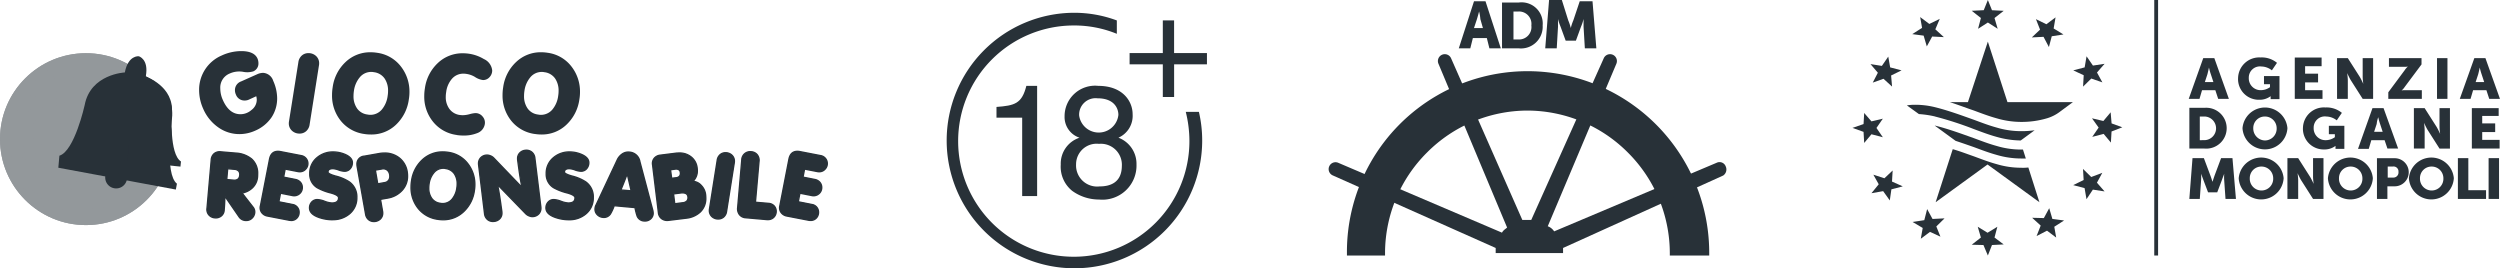 <svg xmlns="http://www.w3.org/2000/svg" xmlns:xlink="http://www.w3.org/1999/xlink" width="195.685" height="21" viewBox="0 0 195.685 21">
  <defs>
    <clipPath id="clip-path">
      <circle id="Ellipse_69" data-name="Ellipse 69" cx="6.727" cy="6.727" r="6.727" fill="none"/>
    </clipPath>
  </defs>
  <g id="Group_792" data-name="Group 792" transform="translate(-1424 -1469)">
    <g id="gioco_responsabile_w" transform="translate(1420.298 1465.254)">
      <g id="Group_704" data-name="Group 704" transform="translate(3.702 7.91)" opacity="0.5" clip-path="url(#clip-path)">
        <rect id="Rectangle_598" data-name="Rectangle 598" width="13.453" height="13.454" fill="#283138"/>
        <circle id="Ellipse_31" data-name="Ellipse 31" cx="6.727" cy="6.727" r="6.727" transform="translate(0 0.001)" fill="#283138"/>
        <circle id="Ellipse_32" data-name="Ellipse 32" cx="6.55" cy="6.55" r="6.55" transform="translate(0.177 0.177)" fill="#283138"/>
        <circle id="Ellipse_33" data-name="Ellipse 33" cx="6.372" cy="6.372" r="6.372" transform="translate(0.354 0.355)" fill="#283138"/>
        <circle id="Ellipse_34" data-name="Ellipse 34" cx="6.195" cy="6.195" r="6.195" transform="translate(0.531 0.532)" fill="#283138"/>
        <circle id="Ellipse_35" data-name="Ellipse 35" cx="6.019" cy="6.019" r="6.019" transform="translate(0.708 0.708)" fill="#283138"/>
        <circle id="Ellipse_36" data-name="Ellipse 36" cx="5.841" cy="5.841" r="5.841" transform="translate(0.885 0.886)" fill="#283138"/>
        <circle id="Ellipse_37" data-name="Ellipse 37" cx="5.664" cy="5.664" r="5.664" transform="translate(1.062 1.063)" fill="#283138"/>
        <circle id="Ellipse_38" data-name="Ellipse 38" cx="5.488" cy="5.488" r="5.488" transform="translate(1.239 1.24)" fill="#283138"/>
        <circle id="Ellipse_39" data-name="Ellipse 39" cx="5.311" cy="5.311" r="5.311" transform="translate(1.416 1.416)" fill="#283138"/>
        <circle id="Ellipse_40" data-name="Ellipse 40" cx="5.133" cy="5.133" r="5.133" transform="translate(1.593 1.594)" fill="#283138"/>
        <circle id="Ellipse_41" data-name="Ellipse 41" cx="4.956" cy="4.956" r="4.956" transform="translate(1.77 1.771)" fill="#283138"/>
        <circle id="Ellipse_42" data-name="Ellipse 42" cx="4.78" cy="4.78" r="4.78" transform="translate(1.947 1.947)" fill="#283138"/>
        <circle id="Ellipse_43" data-name="Ellipse 43" cx="4.602" cy="4.602" r="4.602" transform="translate(2.124 2.125)" fill="#283138"/>
        <circle id="Ellipse_44" data-name="Ellipse 44" cx="4.425" cy="4.425" r="4.425" transform="translate(2.301 2.302)" fill="#283138"/>
        <circle id="Ellipse_45" data-name="Ellipse 45" cx="4.249" cy="4.249" r="4.249" transform="translate(2.478 2.479)" fill="#283138"/>
        <circle id="Ellipse_46" data-name="Ellipse 46" cx="4.071" cy="4.071" r="4.071" transform="translate(2.655 2.656)" fill="#283138"/>
        <circle id="Ellipse_47" data-name="Ellipse 47" cx="3.894" cy="3.894" r="3.894" transform="translate(2.832 2.833)" fill="#283138"/>
        <circle id="Ellipse_48" data-name="Ellipse 48" cx="3.717" cy="3.717" r="3.717" transform="translate(3.009 3.01)" fill="#283138"/>
        <circle id="Ellipse_49" data-name="Ellipse 49" cx="3.54" cy="3.54" r="3.54" transform="translate(3.186 3.187)" fill="#283138"/>
        <circle id="Ellipse_50" data-name="Ellipse 50" cx="3.363" cy="3.363" r="3.363" transform="translate(3.363 3.364)" fill="#283138"/>
        <circle id="Ellipse_51" data-name="Ellipse 51" cx="3.186" cy="3.186" r="3.186" transform="translate(3.54 3.541)" fill="#283138"/>
        <circle id="Ellipse_52" data-name="Ellipse 52" cx="3.009" cy="3.009" r="3.009" transform="translate(3.717 3.718)" fill="#283138"/>
        <circle id="Ellipse_53" data-name="Ellipse 53" cx="2.832" cy="2.832" r="2.832" transform="translate(3.894 3.895)" fill="#283138"/>
        <circle id="Ellipse_54" data-name="Ellipse 54" cx="2.655" cy="2.655" r="2.655" transform="translate(4.071 4.072)" fill="#283138"/>
        <circle id="Ellipse_55" data-name="Ellipse 55" cx="2.478" cy="2.478" r="2.478" transform="translate(4.249 4.249)" fill="#283138"/>
        <circle id="Ellipse_56" data-name="Ellipse 56" cx="2.301" cy="2.301" r="2.301" transform="translate(4.425 4.426)" fill="#283138"/>
        <circle id="Ellipse_57" data-name="Ellipse 57" cx="2.124" cy="2.124" r="2.124" transform="translate(4.602 4.603)" fill="#283138"/>
        <circle id="Ellipse_58" data-name="Ellipse 58" cx="1.947" cy="1.947" r="1.947" transform="translate(4.78 4.78)" fill="#283138"/>
        <circle id="Ellipse_59" data-name="Ellipse 59" cx="1.77" cy="1.77" r="1.77" transform="translate(4.956 4.957)" fill="#283138"/>
        <circle id="Ellipse_60" data-name="Ellipse 60" cx="1.593" cy="1.593" r="1.593" transform="translate(5.133 5.134)" fill="#283138"/>
        <circle id="Ellipse_61" data-name="Ellipse 61" cx="1.416" cy="1.416" r="1.416" transform="translate(5.31 5.311)" fill="#283138"/>
        <circle id="Ellipse_62" data-name="Ellipse 62" cx="1.239" cy="1.239" r="1.239" transform="translate(5.488 5.488)" fill="#283138"/>
        <circle id="Ellipse_63" data-name="Ellipse 63" cx="1.062" cy="1.062" r="1.062" transform="translate(5.664 5.665)" fill="#283138"/>
        <circle id="Ellipse_64" data-name="Ellipse 64" cx="0.885" cy="0.885" r="0.885" transform="translate(5.841 5.842)" fill="#283138"/>
        <circle id="Ellipse_65" data-name="Ellipse 65" cx="0.708" cy="0.708" r="0.708" transform="translate(6.019 6.019)" fill="#283138"/>
        <circle id="Ellipse_66" data-name="Ellipse 66" cx="0.531" cy="0.531" r="0.531" transform="translate(6.195 6.196)" fill="#283138"/>
        <circle id="Ellipse_67" data-name="Ellipse 67" cx="0.354" cy="0.354" r="0.354" transform="translate(6.372 6.373)" fill="#283138"/>
        <circle id="Ellipse_68" data-name="Ellipse 68" cx="0.177" cy="0.177" r="0.177" transform="translate(6.55 6.55)" fill="#283138"/>
      </g>
      <path id="Path_1006" data-name="Path 1006" d="M36.383,13.973a3.011,3.011,0,0,1-1.237.27,2.843,2.843,0,0,1-1.663-.533,3.43,3.43,0,0,1-1.172-1.45,3.57,3.57,0,0,1-.32-1.458A2.912,2.912,0,0,1,33.759,8.09a3.676,3.676,0,0,1,1.524-.344q1.016,0,1.278.582a.946.946,0,0,1,.074.36.661.661,0,0,1-.41.647,1.66,1.66,0,0,1-.811.029,1.814,1.814,0,0,0-1.024.135,1.183,1.183,0,0,0-.741,1.18,2.183,2.183,0,0,0,.2.893q.491,1.114,1.377,1.114a1.294,1.294,0,0,0,.86-.328,1,1,0,0,0,.418-.8,1.044,1.044,0,0,0-.041-.279l-.565.26a.775.775,0,0,1-.328.075.71.71,0,0,1-.7-.469.8.8,0,0,1-.074-.331.716.716,0,0,1,.475-.691l1.27-.567a1.157,1.157,0,0,1,.459-.107.886.886,0,0,1,.794.631A3.375,3.375,0,0,1,38.1,11.43a2.687,2.687,0,0,1-.428,1.485A2.951,2.951,0,0,1,36.383,13.973Z" transform="translate(-12.704 0)" fill="#283138"/>
      <path id="Path_1007" data-name="Path 1007" d="M44.737,13.523a.838.838,0,0,1,.017-.165l.729-4.6a.841.841,0,0,1,.266-.528.758.758,0,0,1,.52-.193.85.85,0,0,1,.6.225.765.765,0,0,1,.242.586.834.834,0,0,1-.017.165l-.727,4.6a.841.841,0,0,1-.266.528.757.757,0,0,1-.52.193.848.848,0,0,1-.6-.225.764.764,0,0,1-.244-.586Z" transform="translate(-18.428 -0.132)" fill="#283138"/>
      <path id="Path_1008" data-name="Path 1008" d="M53.411,14.308a2.853,2.853,0,0,1-1.86-1.047,3.136,3.136,0,0,1-.672-2.015,3.684,3.684,0,0,1,.049-.59,3.305,3.305,0,0,1,1.009-1.981A2.782,2.782,0,0,1,53.9,7.91a3.189,3.189,0,0,1,.507.041A2.81,2.81,0,0,1,56.251,9a3.18,3.18,0,0,1,.688,2.028,3.385,3.385,0,0,1-.049.573,3.331,3.331,0,0,1-1,1.975,2.77,2.77,0,0,1-1.965.771A3.187,3.187,0,0,1,53.411,14.308Zm.762-4.834a.937.937,0,0,0-.213-.025,1.151,1.151,0,0,0-.9.409,2.076,2.076,0,0,0-.467,1.065,2.585,2.585,0,0,0-.033.409,1.644,1.644,0,0,0,.279.975,1.161,1.161,0,0,0,.811.475,1.047,1.047,0,0,0,.22.025,1.165,1.165,0,0,0,.91-.418,2.065,2.065,0,0,0,.451-1.057,2.4,2.4,0,0,0,.033-.393,1.681,1.681,0,0,0-.27-.975,1.193,1.193,0,0,0-.818-.492Z" transform="translate(-21.187 -0.073)" fill="#283138"/>
      <path id="Path_1009" data-name="Path 1009" d="M66.512,14.443A2.848,2.848,0,0,1,64.66,13.4a3.1,3.1,0,0,1-.68-2.007,3.581,3.581,0,0,1,.049-.59,3.314,3.314,0,0,1,1.012-1.987,2.792,2.792,0,0,1,1.971-.766,3.3,3.3,0,0,1,.508.041,3.122,3.122,0,0,1,1.123.409,1.1,1.1,0,0,1,.655.893.752.752,0,0,1-.209.528.672.672,0,0,1-.512.225,1.5,1.5,0,0,1-.647-.254,1.815,1.815,0,0,0-.661-.229,1.471,1.471,0,0,0-.22-.017,1.163,1.163,0,0,0-.893.393,1.934,1.934,0,0,0-.459,1.047,2.159,2.159,0,0,0-.033.369,1.543,1.543,0,0,0,.279.942,1.2,1.2,0,0,0,.819.483,1.785,1.785,0,0,0,.237.017,2.187,2.187,0,0,0,.537-.082,2.088,2.088,0,0,1,.447-.082.706.706,0,0,1,.57.275.716.716,0,0,1,.165.6.91.91,0,0,1-.614.7,2.758,2.758,0,0,1-1.057.18,3.25,3.25,0,0,1-.535-.04Z" transform="translate(-27.07 -0.134)" fill="#283138"/>
      <path id="Path_1010" data-name="Path 1010" d="M77.636,14.308a2.853,2.853,0,0,1-1.86-1.047,3.136,3.136,0,0,1-.672-2.015,3.684,3.684,0,0,1,.049-.59,3.305,3.305,0,0,1,1.012-1.981,2.782,2.782,0,0,1,1.962-.766,3.189,3.189,0,0,1,.507.041A2.81,2.81,0,0,1,80.479,9a3.18,3.18,0,0,1,.688,2.028,3.384,3.384,0,0,1-.049.573,3.33,3.33,0,0,1-1.008,1.975,2.771,2.771,0,0,1-1.966.771,3.189,3.189,0,0,1-.508-.041ZM78.4,9.475a.939.939,0,0,0-.213-.025,1.151,1.151,0,0,0-.9.409,2.076,2.076,0,0,0-.467,1.065,2.573,2.573,0,0,0-.033.409,1.645,1.645,0,0,0,.279.975,1.161,1.161,0,0,0,.811.475,1.047,1.047,0,0,0,.22.025,1.165,1.165,0,0,0,.91-.418,2.065,2.065,0,0,0,.451-1.057,2.4,2.4,0,0,0,.033-.393,1.681,1.681,0,0,0-.271-.975,1.193,1.193,0,0,0-.818-.492Z" transform="translate(-32.066 -0.073)" fill="#283138"/>
      <path id="Path_1011" data-name="Path 1011" d="M34.493,25.5a8.371,8.371,0,0,1-.041,1.073.631.631,0,0,1-.226.489.682.682,0,0,1-.51.145.668.668,0,0,1-.465-.232.652.652,0,0,1-.142-.516l.331-3.779a.694.694,0,0,1,.226-.489.669.669,0,0,1,.516-.145l1.181.1a2.109,2.109,0,0,1,1.241.466,1.48,1.48,0,0,1,.466,1.16q0,.11-.007.22a1.319,1.319,0,0,1-.4.864,1.588,1.588,0,0,1-.816.412l.857,1.093a.594.594,0,0,1,.142.425.679.679,0,0,1-.229.462.621.621,0,0,1-.5.165.638.638,0,0,1-.5-.283Zm.762-2.085-.526-.047-.074.852.526.047q.459.04.493-.391t-.418-.461Z" transform="translate(-13.204 -6.42)" fill="#283138"/>
      <path id="Path_1012" data-name="Path 1012" d="M36.144,27.433a.491.491,0,0,1-.075,0,.692.692,0,0,1-.539-.307L34.507,25.64c0,.226-.014.527-.046.9a.684.684,0,0,1-.246.527.734.734,0,0,1-.551.157.723.723,0,0,1-.5-.252.707.707,0,0,1-.154-.557l.331-3.777a.749.749,0,0,1,.245-.526.728.728,0,0,1,.556-.158l1.181.1a2.17,2.17,0,0,1,1.273.479,1.539,1.539,0,0,1,.484,1.2q0,.11-.007.226a1.377,1.377,0,0,1-.415.9,1.614,1.614,0,0,1-.759.407l.8,1.026a.65.65,0,0,1,.153.463.734.734,0,0,1-.247.5A.669.669,0,0,1,36.144,27.433ZM34.381,25.27l1.236,1.792a.582.582,0,0,0,.459.26.566.566,0,0,0,.458-.151.621.621,0,0,0,.212-.426.538.538,0,0,0-.131-.386L35.705,25.2l.086-.017a1.543,1.543,0,0,0,.789-.4,1.273,1.273,0,0,0,.382-.83c0-.074.007-.147.007-.22a1.432,1.432,0,0,0-.447-1.121,2.068,2.068,0,0,0-1.212-.452l-1.181-.1a.615.615,0,0,0-.476.132.645.645,0,0,0-.208.453l-.331,3.779a.6.6,0,0,0,.129.477.61.61,0,0,0,.429.214.621.621,0,0,0,.47-.133.575.575,0,0,0,.206-.45,8.374,8.374,0,0,0,.041-1.067Zm.826-.987a.562.562,0,0,1-.079,0l-.58-.052.084-.958.58.052a.534.534,0,0,1,.38.165.463.463,0,0,1,.088.353.43.43,0,0,1-.472.443Zm-.542-.154.473.042a.428.428,0,0,0,.32-.071.378.378,0,0,0,.113-.27.362.362,0,0,0-.063-.275.432.432,0,0,0-.306-.127h0l-.472-.042Z" transform="translate(-13.158 -6.377)" fill="#283138"/>
      <path id="Path_1013" data-name="Path 1013" d="M42.946,27.383l-1.708-.331a.7.7,0,0,1-.408-.226.624.624,0,0,1-.159-.429.543.543,0,0,1,.02-.142l.712-3.644q.122-.621.661-.621a1,1,0,0,1,.162.014l1.639.317a.628.628,0,0,1,.347,1.073.594.594,0,0,1-.445.189.716.716,0,0,1-.142-.014l-1-.2-.122.634.918.182a.681.681,0,0,1,.4.226.606.606,0,0,1,.142.395.634.634,0,0,1-.641.641.8.8,0,0,1-.142-.013l-.924-.182-.128.675,1.059.209a.606.606,0,0,1,.526.614.635.635,0,0,1-.179.452.592.592,0,0,1-.448.189A.8.8,0,0,1,42.946,27.383Z" transform="translate(-16.603 -6.398)" fill="#283138"/>
      <path id="Path_1014" data-name="Path 1014" d="M43.043,27.406a.864.864,0,0,1-.151-.014h0l-1.708-.331a.759.759,0,0,1-.441-.243.68.68,0,0,1-.172-.464.6.6,0,0,1,.022-.156l.71-3.64c.086-.441.327-.664.716-.664a1.073,1.073,0,0,1,.171.014l1.641.318a.684.684,0,0,1,.379,1.164.649.649,0,0,1-.484.205.771.771,0,0,1-.153-.014l-.951-.185-.1.528.865.172a.737.737,0,0,1,.436.245.661.661,0,0,1,.154.429.674.674,0,0,1-.2.5.691.691,0,0,1-.645.187l-.872-.172-.11.569,1.007.2a.661.661,0,0,1,.57.667.689.689,0,0,1-.193.489.647.647,0,0,1-.488.2Zm-.132-.121a.548.548,0,0,0,.541-.159.6.6,0,0,0,.041-.776.561.561,0,0,0-.359-.2l-1.113-.22.148-.781.978.193a.582.582,0,0,0,.551-.158.562.562,0,0,0,.17-.417.547.547,0,0,0-.129-.36.631.631,0,0,0-.374-.207l-.97-.193.142-.74,1.058.206a.672.672,0,0,0,.132.013.538.538,0,0,0,.406-.172.576.576,0,0,0-.323-.982l-1.639-.317A.944.944,0,0,0,42.019,22c-.331,0-.532.189-.606.577L40.7,26.22a.5.5,0,0,0-.019.131.567.567,0,0,0,.145.393.652.652,0,0,0,.378.209Z" transform="translate(-16.558 -6.354)" fill="#283138"/>
      <path id="Path_1015" data-name="Path 1015" d="M49.487,27.379a3.152,3.152,0,0,1-1.12-.2q-.688-.256-.688-.729A.661.661,0,0,1,47.851,26a.574.574,0,0,1,.448-.192,1.837,1.837,0,0,1,.564.132,1.841,1.841,0,0,0,.57.132q.519,0,.52-.412,0-.2-.587-.371a4.39,4.39,0,0,1-1.08-.412,1.228,1.228,0,0,1-.587-1.1,1.564,1.564,0,0,1,.561-1.243,1.9,1.9,0,0,1,1.282-.452,2.38,2.38,0,0,1,.911.189q.58.25.58.654a.707.707,0,0,1-.169.466.559.559,0,0,1-.452.2,1.48,1.48,0,0,1-.445-.1,1.488,1.488,0,0,0-.452-.1q-.386,0-.386.27,0,.142.587.31a3.466,3.466,0,0,1,1.08.459,1.427,1.427,0,0,1,.587,1.221,1.6,1.6,0,0,1-.573,1.275,1.973,1.973,0,0,1-1.321.456Z" transform="translate(-19.75 -6.436)" fill="#283138"/>
      <path id="Path_1016" data-name="Path 1016" d="M49.443,27.39a3.221,3.221,0,0,1-1.139-.2c-.48-.179-.723-.441-.723-.78a.716.716,0,0,1,.186-.491.629.629,0,0,1,.489-.21,1.864,1.864,0,0,1,.582.138,1.8,1.8,0,0,0,.551.128c.417,0,.466-.2.466-.358,0-.06-.071-.182-.548-.319a4.387,4.387,0,0,1-1.094-.418,1.284,1.284,0,0,1-.612-1.145,1.623,1.623,0,0,1,.579-1.29,1.962,1.962,0,0,1,1.317-.465,2.446,2.446,0,0,1,.932.193c.408.175.614.412.614.7a.762.762,0,0,1-.181.5.613.613,0,0,1-.5.22,1.514,1.514,0,0,1-.463-.1,1.445,1.445,0,0,0-.434-.1c-.3,0-.331.123-.331.216,0,.01.015.106.548.258a3.534,3.534,0,0,1,1.1.467,1.484,1.484,0,0,1,.609,1.267,1.662,1.662,0,0,1-.592,1.316,2.035,2.035,0,0,1-1.355.468Zm-1.188-1.572a.517.517,0,0,0-.408.174.606.606,0,0,0-.158.419c0,.293.214.514.653.678a3.112,3.112,0,0,0,1.1.192,1.928,1.928,0,0,0,1.288-.442,1.558,1.558,0,0,0,.554-1.234,1.381,1.381,0,0,0-.565-1.178,3.436,3.436,0,0,0-1.064-.453c-.441-.126-.626-.234-.626-.362,0-.148.076-.324.441-.324a1.523,1.523,0,0,1,.47.1,1.437,1.437,0,0,0,.427.1.5.5,0,0,0,.41-.183.648.648,0,0,0,.156-.431c0-.245-.185-.448-.548-.606a2.337,2.337,0,0,0-.89-.185,1.857,1.857,0,0,0-1.247.441,1.519,1.519,0,0,0-.541,1.207,1.167,1.167,0,0,0,.562,1.054,4.375,4.375,0,0,0,1.065.4c.428.123.626.257.626.423,0,.213-.1.466-.573.466a1.869,1.869,0,0,1-.588-.135,1.8,1.8,0,0,0-.546-.127Z" transform="translate(-19.705 -6.393)" fill="#283138"/>
      <path id="Path_1017" data-name="Path 1017" d="M56.841,25.759l-.573.1.162.924a.829.829,0,0,1,.014.148.618.618,0,0,1-.2.479.707.707,0,0,1-.5.182.631.631,0,0,1-.422-.152.692.692,0,0,1-.226-.429l-.661-3.731a.835.835,0,0,1-.013-.148.613.613,0,0,1,.58-.654l1.174-.209a2.424,2.424,0,0,1,.4-.034,1.818,1.818,0,0,1,1.171.391,1.7,1.7,0,0,1,.611,1.066,2.234,2.234,0,0,1,.027.337,1.611,1.611,0,0,1-.435,1.137A1.938,1.938,0,0,1,56.841,25.759Zm-.466-2.276-.513.088.189,1.08.513-.095A.465.465,0,0,0,57,24.049a.632.632,0,0,0-.128-.4.481.481,0,0,0-.386-.175A.441.441,0,0,0,56.376,23.483Z" transform="translate(-22.78 -6.507)" fill="#283138"/>
      <path id="Path_1018" data-name="Path 1018" d="M55.7,27.6a.686.686,0,0,1-.457-.165A.748.748,0,0,1,55,26.977l-.661-3.731a.888.888,0,0,1-.014-.158.661.661,0,0,1,.625-.708l1.174-.209a2.5,2.5,0,0,1,.408-.035,1.877,1.877,0,0,1,1.2.4,1.758,1.758,0,0,1,.63,1.1,2.305,2.305,0,0,1,.028.347,1.671,1.671,0,0,1-.45,1.174,2,2,0,0,1-1.14.606h0l-.52.092.153.871a.884.884,0,0,1,.014.158.674.674,0,0,1-.217.519A.763.763,0,0,1,55.7,27.6Zm.83-5.357a2.364,2.364,0,0,0-.389.033l-1.173.209a.56.56,0,0,0-.535.6.785.785,0,0,0,.013.139l.661,3.731a.643.643,0,0,0,.208.4.574.574,0,0,0,.386.139.657.657,0,0,0,.459-.168.561.561,0,0,0,.182-.441.771.771,0,0,0-.013-.139l-.171-.978.626-.11a1.892,1.892,0,0,0,1.08-.574,1.566,1.566,0,0,0,.421-1.1,2.195,2.195,0,0,0-.026-.331,1.653,1.653,0,0,0-.588-1.027,1.772,1.772,0,0,0-1.138-.379Zm-.57,2.424-.208-1.187.564-.1a.5.5,0,0,1,.119-.014.535.535,0,0,1,.426.194.69.69,0,0,1,.141.441.52.52,0,0,1-.477.559Zm-.082-1.1.17.972.459-.085a.414.414,0,0,0,.386-.453.582.582,0,0,0-.117-.371.425.425,0,0,0-.342-.155.389.389,0,0,0-.095.012h0Z" transform="translate(-22.735 -6.463)" fill="#283138"/>
      <path id="Path_1019" data-name="Path 1019" d="M64.192,27.347a2.349,2.349,0,0,1-1.532-.864,2.583,2.583,0,0,1-.551-1.66,3.035,3.035,0,0,1,.041-.486,2.724,2.724,0,0,1,.834-1.63,2.291,2.291,0,0,1,1.616-.631,2.633,2.633,0,0,1,.418.034,2.314,2.314,0,0,1,1.518.867,2.618,2.618,0,0,1,.567,1.67,2.779,2.779,0,0,1-.04.472,2.743,2.743,0,0,1-.83,1.626,2.281,2.281,0,0,1-1.622.632A2.629,2.629,0,0,1,64.192,27.347Zm.627-3.981a.777.777,0,0,0-.176-.02.948.948,0,0,0-.742.337,1.708,1.708,0,0,0-.386.877,2.133,2.133,0,0,0-.027.337,1.354,1.354,0,0,0,.229.8.955.955,0,0,0,.668.391.867.867,0,0,0,.182.02.96.96,0,0,0,.749-.344,1.7,1.7,0,0,0,.371-.87,1.99,1.99,0,0,0,.027-.324,1.384,1.384,0,0,0-.22-.8A.982.982,0,0,0,64.819,23.366Z" transform="translate(-26.23 -6.436)" fill="#283138"/>
      <path id="Path_1020" data-name="Path 1020" d="M64.564,27.389a2.7,2.7,0,0,1-.426-.035h0a2.412,2.412,0,0,1-1.566-.881,2.644,2.644,0,0,1-.565-1.693,3.1,3.1,0,0,1,.041-.5,2.788,2.788,0,0,1,.85-1.66,2.353,2.353,0,0,1,1.653-.645,2.719,2.719,0,0,1,.427.034,2.378,2.378,0,0,1,1.552.887,2.683,2.683,0,0,1,.578,1.7,2.85,2.85,0,0,1-.041.481,2.81,2.81,0,0,1-.846,1.657A2.344,2.344,0,0,1,64.564,27.389Zm-.013-5.3a2.249,2.249,0,0,0-1.579.616,2.685,2.685,0,0,0-.817,1.6,3,3,0,0,0-.04.478,2.542,2.542,0,0,0,.542,1.626,2.307,2.307,0,0,0,1.5.843h0a2.589,2.589,0,0,0,.409.033,2.238,2.238,0,0,0,1.582-.62,2.7,2.7,0,0,0,.815-1.593A2.737,2.737,0,0,0,67,24.6a2.576,2.576,0,0,0-.555-1.636,2.272,2.272,0,0,0-1.484-.847,2.578,2.578,0,0,0-.41-.033Zm-.027,4.036a.919.919,0,0,1-.193-.021,1.008,1.008,0,0,1-.7-.413,1.413,1.413,0,0,1-.239-.834,2.2,2.2,0,0,1,.028-.346,1.769,1.769,0,0,1,.4-.9,1,1,0,0,1,.783-.356.833.833,0,0,1,.186.021,1.039,1.039,0,0,1,.708.427,1.443,1.443,0,0,1,.233.835,2.07,2.07,0,0,1-.028.331,1.763,1.763,0,0,1-.386.9,1.017,1.017,0,0,1-.789.365Zm.074-2.766a.889.889,0,0,0-.7.319,1.665,1.665,0,0,0-.372.85,2.1,2.1,0,0,0-.026.331,1.307,1.307,0,0,0,.22.771.907.907,0,0,0,.632.369.827.827,0,0,0,.174.02.9.9,0,0,0,.708-.326,1.658,1.658,0,0,0,.358-.843,1.949,1.949,0,0,0,.026-.315,1.337,1.337,0,0,0-.213-.771.933.933,0,0,0-.638-.382h0A.734.734,0,0,0,64.6,23.356Z" transform="translate(-26.184 -6.391)" fill="#283138"/>
      <path id="Path_1021" data-name="Path 1021" d="M75.1,24.746q-.135-.54-.338-2.139a1.113,1.113,0,0,1-.007-.121.615.615,0,0,1,.165-.441.688.688,0,0,1,.429-.209.669.669,0,0,1,.5.128.68.68,0,0,1,.253.479l.466,3.805a.883.883,0,0,1,.007.11.643.643,0,0,1-.162.448.673.673,0,0,1-.432.213.62.62,0,0,1-.307-.044.768.768,0,0,1-.28-.172l-2.22-2.287q.135.54.337,2.112a1.119,1.119,0,0,1,.007.122.615.615,0,0,1-.165.441.689.689,0,0,1-.429.209.671.671,0,0,1-.5-.128.68.68,0,0,1-.253-.479L71.7,22.987a.882.882,0,0,1-.007-.11.642.642,0,0,1,.162-.448.673.673,0,0,1,.432-.213.64.64,0,0,1,.31.044.7.7,0,0,1,.275.172Z" transform="translate(-30.535 -6.325)" fill="#283138"/>
      <path id="Path_1022" data-name="Path 1022" d="M72.779,27.414a.707.707,0,0,1-.441-.145.735.735,0,0,1-.275-.516L71.6,22.948a.94.94,0,0,1-.007-.115.7.7,0,0,1,.176-.485.729.729,0,0,1,.465-.23.7.7,0,0,1,.336.047.761.761,0,0,1,.3.186l2.088,2.173c-.083-.4-.182-1.054-.3-1.954a1.193,1.193,0,0,1-.007-.128.67.67,0,0,1,.18-.476.743.743,0,0,1,.461-.226.721.721,0,0,1,.542.139.736.736,0,0,1,.275.515l.466,3.806a.953.953,0,0,1,.007.115.7.7,0,0,1-.176.485.728.728,0,0,1-.465.23.668.668,0,0,1-.331-.047.823.823,0,0,1-.3-.185l-2.086-2.149c.083.4.182,1.043.3,1.928a1.153,1.153,0,0,1,.007.128.669.669,0,0,1-.18.475.744.744,0,0,1-.461.226.92.92,0,0,1-.107.007Zm-.471-5.192a.4.4,0,0,0-.058,0,.625.625,0,0,0-.4.2.592.592,0,0,0-.148.412.814.814,0,0,0,.007.1l.466,3.805a.623.623,0,0,0,.232.441.613.613,0,0,0,.464.117.631.631,0,0,0,.395-.193.558.558,0,0,0,.15-.4,1.114,1.114,0,0,0-.007-.116c-.134-1.04-.247-1.748-.336-2.1l-.049-.2,2.36,2.432a.716.716,0,0,0,.26.159.576.576,0,0,0,.28.041.624.624,0,0,0,.4-.2.593.593,0,0,0,.148-.412.819.819,0,0,0-.006-.1L76,22.408a.63.63,0,0,0-.232-.441.616.616,0,0,0-.463-.117.638.638,0,0,0-.4.193.557.557,0,0,0-.15.4,1.054,1.054,0,0,0,.007.116c.134,1.058.247,1.776.336,2.131l.05.2-2.361-2.461a.655.655,0,0,0-.261-.163.672.672,0,0,0-.224-.044Z" transform="translate(-30.488 -6.281)" fill="#283138"/>
      <path id="Path_1023" data-name="Path 1023" d="M83.081,27.379a3.151,3.151,0,0,1-1.12-.2q-.688-.256-.688-.729A.661.661,0,0,1,81.445,26a.573.573,0,0,1,.448-.192,1.838,1.838,0,0,1,.564.132,1.841,1.841,0,0,0,.57.132q.519,0,.519-.412,0-.2-.587-.371a4.387,4.387,0,0,1-1.079-.412,1.227,1.227,0,0,1-.587-1.1,1.564,1.564,0,0,1,.56-1.243,1.9,1.9,0,0,1,1.282-.452,2.379,2.379,0,0,1,.911.189q.581.25.581.654a.707.707,0,0,1-.169.466.559.559,0,0,1-.452.2,1.48,1.48,0,0,1-.445-.1,1.487,1.487,0,0,0-.452-.1q-.386,0-.386.27,0,.142.587.31a3.467,3.467,0,0,1,1.08.459,1.427,1.427,0,0,1,.589,1.221,1.6,1.6,0,0,1-.573,1.275,1.973,1.973,0,0,1-1.324.456Z" transform="translate(-34.837 -6.436)" fill="#283138"/>
      <path id="Path_1024" data-name="Path 1024" d="M83.037,27.39a3.221,3.221,0,0,1-1.139-.2c-.48-.178-.723-.441-.723-.78a.716.716,0,0,1,.186-.491.629.629,0,0,1,.489-.21,1.864,1.864,0,0,1,.582.138,1.8,1.8,0,0,0,.551.128c.417,0,.466-.2.466-.358,0-.06-.071-.182-.548-.319a4.388,4.388,0,0,1-1.094-.418,1.284,1.284,0,0,1-.611-1.145,1.623,1.623,0,0,1,.579-1.29,1.962,1.962,0,0,1,1.317-.465,2.445,2.445,0,0,1,.931.193c.408.175.614.412.614.7a.763.763,0,0,1-.181.5.613.613,0,0,1-.5.22,1.513,1.513,0,0,1-.463-.1,1.446,1.446,0,0,0-.434-.1c-.3,0-.331.123-.331.216,0,.01.015.106.548.258a3.532,3.532,0,0,1,1.1.467,1.484,1.484,0,0,1,.609,1.267,1.662,1.662,0,0,1-.592,1.316A2.038,2.038,0,0,1,83.037,27.39ZM81.849,25.82a.517.517,0,0,0-.408.174.6.6,0,0,0-.158.419c0,.293.214.514.653.678a3.113,3.113,0,0,0,1.1.192,1.928,1.928,0,0,0,1.287-.446,1.558,1.558,0,0,0,.554-1.234,1.381,1.381,0,0,0-.565-1.178,3.44,3.44,0,0,0-1.062-.451c-.441-.126-.626-.234-.626-.362,0-.148.076-.324.441-.324a1.523,1.523,0,0,1,.47.1,1.439,1.439,0,0,0,.428.1.5.5,0,0,0,.41-.183.658.658,0,0,0,.156-.431c0-.245-.184-.448-.548-.606a2.336,2.336,0,0,0-.889-.185,1.857,1.857,0,0,0-1.247.441,1.519,1.519,0,0,0-.541,1.207,1.167,1.167,0,0,0,.562,1.054,4.366,4.366,0,0,0,1.065.4c.427.123.626.257.626.423,0,.213-.1.466-.573.466a1.868,1.868,0,0,1-.588-.135,1.8,1.8,0,0,0-.549-.127Z" transform="translate(-34.792 -6.393)" fill="#283138"/>
      <path id="Path_1025" data-name="Path 1025" d="M92.1,27.482a.62.62,0,0,1-.551-.371,6.125,6.125,0,0,1-.176-.681l-1.626-.142a4.932,4.932,0,0,1-.29.634.611.611,0,0,1-.6.275.685.685,0,0,1-.452-.226.59.59,0,0,1-.155-.475.709.709,0,0,1,.081-.27L90,22.684a1.129,1.129,0,0,1,.381-.445.826.826,0,0,1,.557-.142.881.881,0,0,1,.815.743l1,3.774a1.051,1.051,0,0,1,.041.31.585.585,0,0,1-.229.425A.646.646,0,0,1,92.1,27.482Zm-1.336-3.7q-.142.425-.506,1.282l.816.067Z" transform="translate(-37.969 -6.443)" fill="#283138"/>
      <path id="Path_1026" data-name="Path 1026" d="M92.117,27.494h-.062a.674.674,0,0,1-.6-.4,4.314,4.314,0,0,1-.17-.653L89.739,26.3a3.482,3.482,0,0,1-.282.609.661.661,0,0,1-.648.3.741.741,0,0,1-.488-.244.645.645,0,0,1-.169-.517.764.764,0,0,1,.086-.289L89.9,22.62a1.188,1.188,0,0,1,.4-.467A.884.884,0,0,1,90.9,22a.937.937,0,0,1,.864.782l1,3.771a1.108,1.108,0,0,1,.042.327.642.642,0,0,1-.251.465.7.7,0,0,1-.433.151Zm-.055-.11a.588.588,0,0,0,.421-.124.529.529,0,0,0,.208-.386,1,1,0,0,0-.039-.291l-1-3.771a.826.826,0,0,0-.771-.7.771.771,0,0,0-.522.132,1.082,1.082,0,0,0-.363.424l-1.662,3.54a.656.656,0,0,0-.076.25.535.535,0,0,0,.141.436.627.627,0,0,0,.418.209.555.555,0,0,0,.551-.253,4.493,4.493,0,0,0,.285-.625l.015-.036,1.7.148.009.039a5.617,5.617,0,0,0,.172.67.566.566,0,0,0,.508.34ZM91.1,25.142l-.965-.08.029-.069c.241-.565.41-1,.5-1.278l.061-.183Zm-.807-.175.668.055-.253-1.094C90.616,24.19,90.477,24.539,90.3,24.967Z" transform="translate(-37.924 -6.398)" fill="#283138"/>
      <path id="Path_1027" data-name="Path 1027" d="M99.565,24.443a.9.9,0,0,1,.645.3,1.242,1.242,0,0,1,.354.742,2.624,2.624,0,0,1,.014.263,1.438,1.438,0,0,1-.418,1.073,1.873,1.873,0,0,1-1.12.5l-1.377.169a.737.737,0,0,1-.526-.125.642.642,0,0,1-.263-.462l-.459-3.759a.633.633,0,0,1,.135-.516.706.706,0,0,1,.479-.24l1.282-.162q.11-.007.209-.007a1.425,1.425,0,0,1,.924.317,1.267,1.267,0,0,1,.459.864,1.514,1.514,0,0,1,.014.2A1.1,1.1,0,0,1,99.565,24.443Zm-1.39-.958-.358.047.088.668.351-.041a.331.331,0,0,0,.331-.412q-.036-.31-.412-.263Zm.418,1.869-.54.067.095.776.621-.081q.466-.055.412-.472-.034-.3-.441-.3a.921.921,0,0,0-.147.014Z" transform="translate(-41.632 -6.501)" fill="#283138"/>
      <path id="Path_1028" data-name="Path 1028" d="M97.514,27.511a.767.767,0,0,1-.454-.14.7.7,0,0,1-.285-.5l-.459-3.759a.687.687,0,0,1,.148-.558.761.761,0,0,1,.514-.258l1.281-.162c.077,0,.148-.007.216-.007a1.484,1.484,0,0,1,.959.331,1.322,1.322,0,0,1,.478.9,1.559,1.559,0,0,1,.014.209,1.16,1.16,0,0,1-.286.791,1,1,0,0,1,.564.311,1.3,1.3,0,0,1,.37.771,2.69,2.69,0,0,1,.014.27,1.5,1.5,0,0,1-.434,1.111A1.935,1.935,0,0,1,99,27.335l-1.377.169A.97.97,0,0,1,97.514,27.511Zm.96-5.275c-.067,0-.135,0-.205.007L96.99,22.4a.649.649,0,0,0-.445.22.577.577,0,0,0-.122.474l.459,3.759a.585.585,0,0,0,.241.425.689.689,0,0,0,.489.115l1.377-.169a1.831,1.831,0,0,0,1.089-.484,1.393,1.393,0,0,0,.4-1.034,2.555,2.555,0,0,0-.013-.258,1.193,1.193,0,0,0-.339-.71.851.851,0,0,0-.606-.288h-.137l.1-.094a1.052,1.052,0,0,0,.334-.8,1.465,1.465,0,0,0-.013-.2,1.219,1.219,0,0,0-.441-.826,1.377,1.377,0,0,0-.889-.309Zm-.418,3.981-.11-.881.592-.074a.962.962,0,0,1,.156-.014c.375,0,.474.191.493.352a.461.461,0,0,1-.077.354.543.543,0,0,1-.382.178Zm.013-.79.082.668.567-.074a.441.441,0,0,0,.31-.137.358.358,0,0,0,.055-.275c-.012-.11-.066-.257-.386-.257a.853.853,0,0,0-.139.013h0Zm-.256-1.208-.1-.775.412-.055a.459.459,0,0,1,.351.067.343.343,0,0,1,.121.244.419.419,0,0,1-.067.321.443.443,0,0,1-.31.15Zm.02-.681.074.561.3-.035a.342.342,0,0,0,.237-.11.318.318,0,0,0,.045-.241.237.237,0,0,0-.08-.171.362.362,0,0,0-.27-.045Z" transform="translate(-41.588 -6.458)" fill="#283138"/>
      <path id="Path_1029" data-name="Path 1029" d="M104.493,26.7a.7.7,0,0,1,.014-.135l.6-3.785a.693.693,0,0,1,.22-.435.624.624,0,0,1,.429-.159.7.7,0,0,1,.5.186.63.63,0,0,1,.2.483.693.693,0,0,1-.014.135l-.6,3.785a.692.692,0,0,1-.22.435.625.625,0,0,1-.429.158.7.7,0,0,1-.5-.186.63.63,0,0,1-.2-.482Z" transform="translate(-45.265 -6.486)" fill="#283138"/>
      <path id="Path_1030" data-name="Path 1030" d="M105.144,27.38a.754.754,0,0,1-.533-.2.684.684,0,0,1-.216-.522.751.751,0,0,1,.014-.145l.6-3.783a.749.749,0,0,1,.237-.467.679.679,0,0,1,.464-.172.755.755,0,0,1,.533.2.685.685,0,0,1,.217.522.743.743,0,0,1-.014.145l-.6,3.783a.748.748,0,0,1-.237.467A.681.681,0,0,1,105.144,27.38Zm.567-5.182a.566.566,0,0,0-.392.145.645.645,0,0,0-.2.4l-.6,3.786a.657.657,0,0,0-.013.127.573.573,0,0,0,.182.441.641.641,0,0,0,.459.171.567.567,0,0,0,.392-.145.643.643,0,0,0,.2-.4l.6-3.786a.651.651,0,0,0,.013-.127.574.574,0,0,0-.182-.441.642.642,0,0,0-.459-.171Z" transform="translate(-45.221 -6.442)" fill="#283138"/>
      <path id="Path_1031" data-name="Path 1031" d="M110.814,27.348l-1.68-.148a.654.654,0,0,1-.486-.243.744.744,0,0,1-.142-.54l.324-3.751a.669.669,0,0,1,.236-.483.661.661,0,0,1,.5-.145.644.644,0,0,1,.466.226.683.683,0,0,1,.148.523l-.283,3.2,1.026.088a.642.642,0,0,1,.445.205.614.614,0,0,1,.155.415.644.644,0,0,1-.182.466.622.622,0,0,1-.526.183Z" transform="translate(-47.064 -6.416)" fill="#283138"/>
      <path id="Path_1032" data-name="Path 1032" d="M110.841,27.36a.606.606,0,0,1-.077,0h0l-1.68-.148a.71.71,0,0,1-.523-.263.8.8,0,0,1-.153-.578l.324-3.752a.707.707,0,0,1,.794-.677.7.7,0,0,1,.5.245.738.738,0,0,1,.161.562L109.91,25.9l.971.083a.7.7,0,0,1,.481.224.67.67,0,0,1,.169.451.7.7,0,0,1-.2.5.661.661,0,0,1-.493.2Zm-.067-.11a.565.565,0,0,0,.483-.165.586.586,0,0,0,.165-.427.558.558,0,0,0-.142-.38.593.593,0,0,0-.409-.187L109.791,26l.288-3.259a.625.625,0,0,0-.136-.483.587.587,0,0,0-.428-.207.606.606,0,0,0-.462.133.613.613,0,0,0-.217.445l-.322,3.751a.694.694,0,0,0,.131.5.6.6,0,0,0,.448.22Z" transform="translate(-47.02 -6.371)" fill="#283138"/>
      <path id="Path_1033" data-name="Path 1033" d="M116.746,27.384l-1.708-.331a.7.7,0,0,1-.408-.226.624.624,0,0,1-.159-.429.547.547,0,0,1,.02-.142l.708-3.643q.122-.621.661-.621a1,1,0,0,1,.162.014l1.639.317a.63.63,0,0,1,.351,1.073.594.594,0,0,1-.445.189.716.716,0,0,1-.142-.014l-1.005-.2-.121.634.917.182a.681.681,0,0,1,.4.226.606.606,0,0,1,.142.395.634.634,0,0,1-.641.641.8.8,0,0,1-.142-.013l-.924-.182-.128.675,1.059.209a.606.606,0,0,1,.53.613.635.635,0,0,1-.178.452.592.592,0,0,1-.448.189A.8.8,0,0,1,116.746,27.384Z" transform="translate(-49.746 -6.398)" fill="#283138"/>
      <path id="Path_1034" data-name="Path 1034" d="M116.844,27.406a.864.864,0,0,1-.151-.014h0l-1.708-.331a.759.759,0,0,1-.441-.243.68.68,0,0,1-.172-.464.6.6,0,0,1,.022-.156l.709-3.64c.086-.441.327-.664.716-.664a1.074,1.074,0,0,1,.171.014l1.641.318a.684.684,0,0,1,.379,1.164.649.649,0,0,1-.484.205.771.771,0,0,1-.153-.014l-.951-.185-.1.528.865.172a.736.736,0,0,1,.436.245.661.661,0,0,1,.154.429.674.674,0,0,1-.2.5.692.692,0,0,1-.645.187l-.872-.172-.11.569,1.007.2a.661.661,0,0,1,.57.667.69.69,0,0,1-.193.489A.647.647,0,0,1,116.844,27.406Zm-.132-.121a.547.547,0,0,0,.541-.159.6.6,0,0,0,.041-.776.562.562,0,0,0-.359-.2l-1.113-.22.148-.781.978.193a.584.584,0,0,0,.548-.158.562.562,0,0,0,.17-.417.547.547,0,0,0-.129-.36.632.632,0,0,0-.374-.207l-.97-.193.142-.74,1.058.206a.673.673,0,0,0,.132.013.538.538,0,0,0,.406-.172.594.594,0,0,0,.044-.776.6.6,0,0,0-.366-.207l-1.639-.317A.944.944,0,0,0,115.82,22c-.331,0-.532.189-.606.577l-.708,3.643a.513.513,0,0,0-.019.131.566.566,0,0,0,.145.393.65.65,0,0,0,.378.209Z" transform="translate(-49.702 -6.354)" fill="#283138"/>
      <path id="Path_1035" data-name="Path 1035" d="M20.352,24.858a.856.856,0,0,1-1,.685h0a.853.853,0,0,1-.683-1l.068-.374a.856.856,0,0,1,1-.684h0a.857.857,0,0,1,.685,1Z" transform="translate(-6.716 -7.063)" fill="#283138"/>
      <path id="Path_1036" data-name="Path 1036" d="M16.589,18.057l-4.6-.855.085-.942c1.184-.358,1.977-3.956,1.977-3.956.454-2.439,3.145-2.56,3.145-2.56.253-1.359,1.085-1.267,1.085-1.267m-1.693,9.58,4.6.855.085-.459c-.977-.761-.421-4.885-.421-4.885.453-2.439-2.016-3.52-2.016-3.52.252-1.359-.554-1.572-.554-1.572" transform="translate(-3.722 -0.328)" fill="#283138"/>
    </g>
    <g id="Group_787" data-name="Group 787" transform="translate(-168 1453)">
      <g id="aams_positive" transform="translate(1694.637 11.6)">
        <path id="Path_999" data-name="Path 999" d="M12.552,13.788A11.352,11.352,0,0,0,5.587,24.236H3A14.077,14.077,0,0,1,11.358,11.4" transform="translate(-0.008 -0.035)" fill="#283138"/>
        <path id="Path_1000" data-name="Path 1000" d="M22.5,11.4a13.989,13.989,0,0,1,8.557,12.836H28.465A11.352,11.352,0,0,0,21.5,13.788" transform="translate(-0.1 -0.035)" fill="#283138"/>
        <path id="Path_1001" data-name="Path 1001" d="M21.45,13.783a11.21,11.21,0,0,0-8.955,0l-1-2.388a14.375,14.375,0,0,1,10.945,0l-1,2.388Z" transform="translate(-0.05 -0.029)" fill="#283138"/>
        <path id="Path_1002" data-name="Path 1002" d="M28.273,24.428v-.2h0v.2h-.2v-.2a11.132,11.132,0,0,0-3.284-7.861h0a11.132,11.132,0,0,0-7.861-3.284h0a11.132,11.132,0,0,0-7.861,3.284h0a11.132,11.132,0,0,0-3.284,7.861h0v.2H2.8v-.2A14.141,14.141,0,0,1,16.929,10h0A14.226,14.226,0,0,1,31.158,24.229h0v.2Zm2.388-.4a13.912,13.912,0,0,0-3.98-9.453h0a13.763,13.763,0,0,0-9.751-3.98h0a13.763,13.763,0,0,0-9.751,3.98h0A13.239,13.239,0,0,0,3.2,24.03H5.387A11.575,11.575,0,0,1,16.929,12.687h0A11.51,11.51,0,0,1,28.472,24.03h2.189Z" transform="translate(-0.007 -0.028)" fill="#283138"/>
        <path id="Path_1003" data-name="Path 1003" d="M32.445,17.456a.514.514,0,0,0-.7-.3L19.012,22.531a.993.993,0,0,0-.5-.4L23.887,9.4a.536.536,0,1,0-1-.4L17.221,21.635h-.7L10.952,9a.536.536,0,1,0-1,.4L15.33,22.232c-.1.1-.3.2-.4.4L2.1,17.158a.536.536,0,0,0-.4,1l12.736,5.672v.4h5.274v-.4l12.537-5.672a.571.571,0,0,0,.2-.7" transform="translate(0 -0.021)" fill="#283138"/>
        <path id="Path_1004" data-name="Path 1004" d="M18.4,8.181h.9l.1-1.692v-.6h0a3.913,3.913,0,0,0,.2.6l.4,1.095h.8l.4-1.095a3.913,3.913,0,0,0,.2-.6h0v.6l.1,1.692h.9l-.3-3.682h-1l-.5,1.493a3.913,3.913,0,0,0-.2.6h0a3.913,3.913,0,0,0-.2-.6l-.5-1.592h-1l-.3,3.781Z" transform="translate(-0.085)" fill="#283138"/>
        <path id="Path_1005" data-name="Path 1005" d="M13.988,8.182h.9L13.69,4.5h-.9L11.6,8.182h.9l.2-.8h1.095l.2.8Zm-.8-2.886a3.518,3.518,0,0,1,.1.6l.2.7h-.7l.2-.6c.1-.3.2-.7.2-.7Zm1.791,2.886h1.294a1.7,1.7,0,0,0,1.891-1.791A1.656,1.656,0,0,0,16.277,4.6H14.983V8.182Zm.9-.8V5.3h.4a.97.97,0,0,1,1,1.095.97.97,0,0,1-1,1.095h-.4Z" transform="translate(-0.051 0)" fill="#283138"/>
      </g>
      <g id="aams" transform="translate(1736.1 15.1)">
        <path id="Path_1251" data-name="Path 1251" d="M39.863.9l.322.8.916.047-.718.563.248.844-.768-.492-.768.492.223-.844L38.6,1.744l.941-.047Z" transform="translate(-28.365 0)" fill="#283138"/>
        <path id="Path_1252" data-name="Path 1252" d="M59.457,6.7l-.149.868.768.469-.916.141-.223.844-.421-.8-.916.047.644-.61-.322-.821.817.4Z" transform="translate(-42.661 -4.44)" fill="#283138"/>
        <path id="Path_1253" data-name="Path 1253" d="M73.151,20.286l-.594.68.421.774-.867-.3-.644.633.05-.891L70.7,20.8l.891-.234.149-.868.5.727Z" transform="translate(-52.517 -14.392)" fill="#283138"/>
        <path id="Path_1254" data-name="Path 1254" d="M78.977,39.572l-.842.328-.05.868-.569-.68-.891.234.5-.727-.52-.727.891.211.569-.68.074.868Z" transform="translate(-56.956 -28.708)" fill="#283138"/>
        <path id="Path_1255" data-name="Path 1255" d="M73.151,59.059l-.916-.141-.5.75-.149-.868-.891-.234.817-.4-.05-.868.644.633.867-.328-.421.774Z" transform="translate(-52.517 -43.176)" fill="#283138"/>
        <path id="Path_1256" data-name="Path 1256" d="M59.582,72.7l-.718-.539-.817.422.322-.821-.669-.61.916.023.421-.774.248.844.916.117-.768.492Z" transform="translate(-42.736 -53.205)" fill="#283138"/>
        <path id="Path_1257" data-name="Path 1257" d="M39.863,78.851l-.347-.821-.916-.023.718-.563L39.07,76.6l.768.469.768-.469-.223.844.718.539-.916.047Z" transform="translate(-28.365 -57.951)" fill="#283138"/>
        <path id="Path_1258" data-name="Path 1258" d="M20.544,73.021l.149-.844-.792-.469.916-.141.223-.868.421.774.941-.047-.644.633.322.8-.817-.375Z" transform="translate(-14.295 -53.434)" fill="#283138"/>
        <path id="Path_1259" data-name="Path 1259" d="M6.9,59.582l.569-.7-.421-.75.867.281.644-.61-.05.868.842.375-.891.234-.124.868-.52-.727Z" transform="translate(-4.514 -43.559)" fill="#283138"/>
        <path id="Path_1260" data-name="Path 1260" d="M.9,39.772l.867-.3.05-.868.569.657.891-.211-.5.727.5.727-.891-.234-.569.68-.05-.868Z" transform="translate(0 -28.861)" fill="#283138"/>
        <path id="Path_1261" data-name="Path 1261" d="M6.6,20.386l.891.141.5-.727.149.844.891.234-.817.4.074.868-.669-.61-.842.3.4-.774Z" transform="translate(-4.289 -14.469)" fill="#283138"/>
        <path id="Path_1262" data-name="Path 1262" d="M20.419,6.6l.718.539.817-.4-.347.821.669.61-.916-.047-.421.774-.248-.844L19.8,7.936l.768-.492Z" transform="translate(-14.22 -4.364)" fill="#283138"/>
        <path id="Path_1263" data-name="Path 1263" d="M33.582,20.193c.693.258,1.189.445,1.783.61a6.791,6.791,0,0,0,1.956.281A6.961,6.961,0,0,0,39.3,20.8a3.154,3.154,0,0,0,1.015-.516h0l1.015-.75H36.206L34.671,14.8l-1.56,4.736H31.7c.644.211,1.263.445,1.882.657Z" transform="translate(-23.174 -10.641)" fill="#283138"/>
        <path id="Path_1264" data-name="Path 1264" d="M20.3,36.814a26.961,26.961,0,0,1,3.046.985c.693.258,1.189.445,1.783.61a7.145,7.145,0,0,0,1.882.281l1.089-.8a7.126,7.126,0,0,1-1.015.07,6.669,6.669,0,0,1-1.956-.281c-.594-.164-1.089-.352-1.783-.61-.99-.352-2.006-.727-3.046-.985a6.418,6.418,0,0,0-1.659-.188H18.62a3.9,3.9,0,0,0-.52.047l.941.68a7.822,7.822,0,0,1,1.263.188Z" transform="translate(-12.941 -26.794)" fill="#283138"/>
        <path id="Path_1265" data-name="Path 1265" d="M28.534,44c.5.164.966.328,1.436.492.693.258,1.189.445,1.783.61a6.791,6.791,0,0,0,1.956.281h.322l-.223-.7h-.1a6.669,6.669,0,0,1-1.956-.281c-.594-.164-1.089-.352-1.783-.61-.99-.352-2.006-.727-3.046-.985H26.9L28.534,44Z" transform="translate(-19.562 -32.076)" fill="#283138"/>
        <path id="Path_1266" data-name="Path 1266" d="M33.935,52.154a6.669,6.669,0,0,1-1.956-.281c-.594-.164-1.089-.352-1.783-.61-.545-.188-1.089-.4-1.659-.563L27.2,54.85,31.261,51.9l4.061,2.954-.867-2.72a3.86,3.86,0,0,1-.52.023Z" transform="translate(-19.788 -38.124)" fill="#283138"/>
        <path id="Path_1267" data-name="Path 1267" d="M109.5,23.336h.842l-1.139-3.189h-.867L107.2,23.336h.842l.2-.68h1.04l.223.68Zm-.718-2.462a4.444,4.444,0,0,0,.149.539l.2.61h-.669l.2-.61c.05-.188.124-.539.124-.539Zm2.278.868a1.622,1.622,0,0,0,1.659,1.665,1.423,1.423,0,0,0,.891-.281h0v.234h.693V21.554h-1.213v.633h.47v.234a1.231,1.231,0,0,1-.693.234.924.924,0,0,1-.966-.961.874.874,0,0,1,.99-.891,1.361,1.361,0,0,1,.817.3l.4-.586a1.872,1.872,0,0,0-1.288-.422,1.656,1.656,0,0,0-1.758,1.641Zm4.432,1.594h2.179v-.68h-1.362v-.61h1.015v-.68h-1.015V20.78H117.6V20.1h-2.1v3.236Zm3.343,0h.817V21.859a4.641,4.641,0,0,0-.05-.539h0s.149.328.272.539l.941,1.477h.817V20.147h-.817v1.477a4.64,4.64,0,0,0,.05.539h0s-.149-.328-.272-.539l-.941-1.477h-.842v3.189Zm3.986,0h2.625v-.68h-1.337a1.183,1.183,0,0,0-.248.023h0a1.22,1.22,0,0,0,.248-.281l1.312-1.758v-.492h-2.55v.68h1.238a1.183,1.183,0,0,0,.248-.023h0a1.22,1.22,0,0,0-.248.281l-1.288,1.735v.516Zm3.813,0h.817V20.147h-.817v3.189Zm4.086,0h.842l-1.139-3.189h-.867l-1.139,3.189h.842l.2-.68h1.04l.223.68Zm-.743-2.462a4.445,4.445,0,0,0,.149.539l.2.61h-.669l.2-.61c.05-.188.124-.539.124-.539Z" transform="translate(-79.979 -14.698)" fill="#283138"/>
        <path id="Path_1268" data-name="Path 1268" d="M107.4,56.736h.817l.1-1.43a3.5,3.5,0,0,0,0-.539h0s.124.328.2.539l.347.914h.718l.347-.914c.074-.211.2-.539.2-.539h0a3.5,3.5,0,0,0,0,.539l.1,1.43h.817l-.272-3.189h-.891l-.5,1.336c-.074.211-.173.516-.173.516h0s-.1-.328-.173-.516l-.5-1.336h-.891l-.248,3.189Zm3.863-1.618a1.761,1.761,0,0,0,3.516,0,1.764,1.764,0,0,0-3.516,0Zm.867,0a.9.9,0,0,1,.916-.914.915.915,0,0,1,.916.914.917.917,0,1,1-1.832,0Zm2.971,1.618h.817V55.259a4.64,4.64,0,0,0-.05-.539h0s.149.328.272.539l.941,1.477h.817V53.547h-.817v1.477a4.642,4.642,0,0,0,.05.539h0s-.149-.328-.272-.539l-.941-1.477h-.842v3.189Zm3.145-1.618a1.761,1.761,0,0,0,3.516,0,1.764,1.764,0,0,0-3.516,0Zm.867,0a.9.9,0,0,1,.916-.914.915.915,0,0,1,.916.914.917.917,0,1,1-1.832,0Zm2.971,1.618h.817v-.985h.57a1.1,1.1,0,0,0,0-2.2h-1.387v3.189Zm.842-1.665V54.2h.421a.386.386,0,0,1,.421.422.4.4,0,0,1-.421.445Zm1.659.047a1.761,1.761,0,0,0,3.516,0,1.764,1.764,0,0,0-3.516,0Zm.867,0a.9.9,0,0,1,.916-.914.915.915,0,0,1,.916.914.917.917,0,1,1-1.832,0Zm2.971,1.618h2.2v-.68h-1.387V53.547h-.817v3.189Zm2.4,0h.817V53.547h-.817v3.189Z" transform="translate(-80.13 -40.267)" fill="#283138"/>
        <path id="Path_1269" data-name="Path 1269" d="M107.4,40.01h1.189a1.6,1.6,0,1,0,0-3.189H107.4V40.01Zm.817-.657V37.5h.347a.926.926,0,0,1,0,1.852Zm3.343-.938a1.761,1.761,0,0,0,3.516,0,1.764,1.764,0,0,0-3.516,0Zm.842,0a.9.9,0,0,1,.916-.914.915.915,0,0,1,.916.914.926.926,0,0,1-.916.961.94.94,0,0,1-.916-.961Zm3.887,0a1.622,1.622,0,0,0,1.659,1.665,1.423,1.423,0,0,0,.891-.281h0v.234h.693V38.228h-1.213v.657h.47v.234a1.231,1.231,0,0,1-.693.234.924.924,0,0,1-.966-.961.874.874,0,0,1,.99-.891,1.361,1.361,0,0,1,.817.3l.4-.586a1.872,1.872,0,0,0-1.288-.422,1.638,1.638,0,0,0-1.758,1.618ZM122.9,40.01h.842L122.6,36.845h-.867L120.6,40.034h.842l.2-.68h1.04l.223.657Zm-.718-2.462a4.444,4.444,0,0,0,.149.539l.2.61h-.669l.2-.61a2.291,2.291,0,0,1,.124-.539ZM125,40.01h.817V38.533a4.641,4.641,0,0,0-.05-.539h0s.149.328.272.539l.941,1.477h.817V36.845h-.817v1.477a4.642,4.642,0,0,0,.05.539h0s-.149-.328-.272-.539l-.941-1.477h-.842V40.01Zm4.506,0h2.179v-.68h-1.362v-.61h1.015v-.68h-1.015v-.586h1.288v-.61h-2.1V40.01Z" transform="translate(-80.13 -27.481)" fill="#283138"/>
        <path id="Path_1270" data-name="Path 1270" d="M96.3.9v20h.3V.9Z" transform="translate(-71.778 0)" fill="#283138"/>
      </g>
    </g>
    <g id="Group_788" data-name="Group 788" transform="translate(1498 1470)">
      <path id="Path_1271" data-name="Path 1271" d="M17.18,27.427V18.8h-.843c-.353,1.406-.924,1.542-2.338,1.65v.838h2.011v6.139Z" transform="translate(-10 -13.079)" fill="#283138"/>
      <path id="Path_1272" data-name="Path 1272" d="M38.126,21.018c0-1-.761-2.218-2.691-2.218A2.384,2.384,0,0,0,32.8,21.18a1.7,1.7,0,0,0,1.169,1.677A2.138,2.138,0,0,0,32.5,24.966a2.421,2.421,0,0,0,.9,2.055,3.573,3.573,0,0,0,2.093.676,2.668,2.668,0,0,0,2.936-2.731,2.186,2.186,0,0,0-1.413-2.109A1.873,1.873,0,0,0,38.126,21.018Zm-4.186.108a1.29,1.29,0,0,1,1.441-1.352c1.277,0,1.631.757,1.631,1.3a1.548,1.548,0,0,1-3.071.054Zm3.343,3.921c0,1.352-.951,1.623-1.74,1.623A1.651,1.651,0,0,1,33.7,24.939a1.608,1.608,0,0,1,1.794-1.6A1.643,1.643,0,0,1,37.284,25.047Z" transform="translate(-23.471 -13.079)" fill="#283138"/>
      <path id="Path_1273" data-name="Path 1273" d="M18.815,7.756A9.472,9.472,0,0,1,19.1,10,9.051,9.051,0,1,1,10.05.994a8.787,8.787,0,0,1,3.369.653V.6A9.558,9.558,0,0,0,10.05,0,10,10,0,1,0,20.1,10a9.841,9.841,0,0,0-.257-2.244H18.815Z" fill="#283138"/>
      <path id="Path_1274" data-name="Path 1274" d="M53.983,4.657V2.1H53.1V4.657H50.5v.881h2.6V8.094h.885V5.537h2.57V4.657Z" transform="translate(-36.082 -1.503)" fill="#283138"/>
    </g>
    <path id="Path_1796" data-name="Path 1796" d="M21.808,23.461a.78.78,0,0,1-.853.695h0a.778.778,0,0,1-.7-.851l.035-.343a.78.78,0,0,1,.853-.7h0a.778.778,0,0,1,.7.852Z" transform="translate(1412.864 1458.735)" fill="#283138"/>
    <path id="Path_1797" data-name="Path 1797" d="M18.4,16.908l-4.156-.42.041-.4c1.025-.391,1.453-3.543,1.453-3.543.214-2.133,2.6-2.424,2.6-2.424.119-1.188.866-1.165.866-1.165m-.8,7.954,4.157.419.041-.4c-.928-.588-.716-3.762-.716-3.762.215-2.133-2.064-2.893-2.064-2.893.121-1.188-.616-1.316-.616-1.316" transform="translate(1415.564 1464.712)" fill="#283138"/>
  </g>
</svg>

